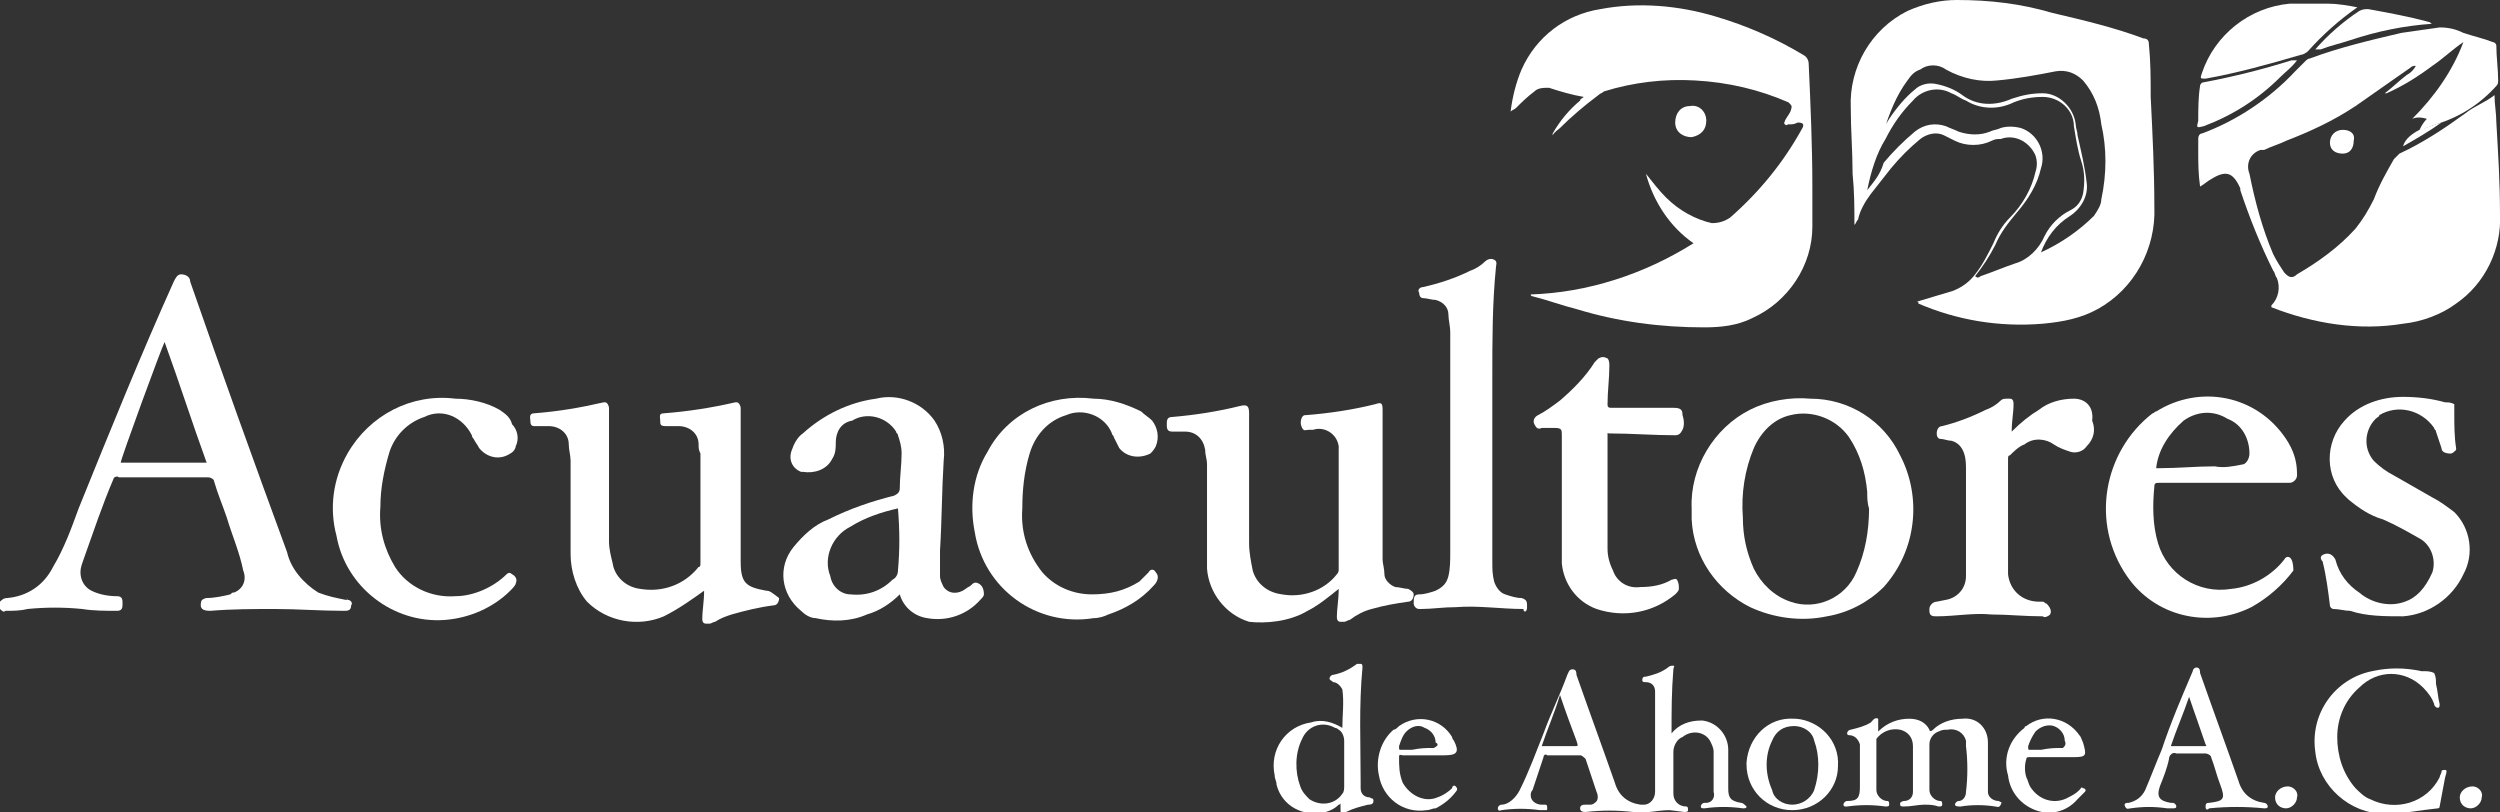 <?xml version="1.0" encoding="utf-8"?>
<!-- Generator: Adobe Illustrator 22.1.0, SVG Export Plug-In . SVG Version: 6.00 Build 0)  -->
<svg version="1.1" id="Capa_1" xmlns="http://www.w3.org/2000/svg" xmlns:xlink="http://www.w3.org/1999/xlink" x="0px" y="0px"
	 viewBox="0 0 136.7 44.4" style="enable-background:new 0 0 136.7 44.4;" xml:space="preserve">
<rect x="0" y="0" width="136.7" height="44.4" fill="#333333" stroke="none"/>
<style type="text/css">
	.st0{fill:#FFFFFF;}
</style>
<g>
	<path class="st0" d="M19,32.8C19,32.7,18.9,32.7,19,32.8l-0.1,0c-0.5-0.1-1-0.2-1.5-0.4c-0.8-0.5-1.5-1.3-1.7-2.2
		c-1.8-4.9-3.6-9.9-5.3-14.8c0-0.3-0.3-0.4-0.5-0.4c-0.2,0-0.3,0.2-0.4,0.4C7.7,19.4,6,23.6,4.3,27.8c-0.4,1.1-0.8,2.2-1.4,3.2
		c-0.5,1-1.4,1.6-2.5,1.7c-0.2,0-0.3,0.1-0.4,0.2v0.4c0.1,0.1,0.2,0.2,0.3,0.1c0.4,0,0.8,0,1.2-0.1c1-0.1,2-0.1,3,0
		c0.6,0.1,1.3,0.1,1.9,0.1c0.3,0,0.3-0.2,0.3-0.4s0-0.4-0.3-0.4c-0.5,0-1-0.1-1.4-0.3c-0.4-0.2-0.6-0.6-0.6-1c0-0.3,0.1-0.5,0.2-0.8
		c0.5-1.4,1-2.9,1.6-4.3c0-0.1,0.2-0.2,0.3-0.1h4.9c0.1,0,0.3,0.1,0.3,0.2c0,0,0,0,0,0c0.2,0.7,0.5,1.4,0.7,2c0.3,1,0.7,1.9,0.9,2.9
		c0.2,0.5,0,1-0.5,1.2c-0.1,0-0.1,0-0.2,0.1c-0.4,0.1-0.9,0.2-1.3,0.2c-0.1,0-0.3,0.1-0.3,0.2c0,0,0,0,0,0c-0.1,0.4,0.1,0.5,0.5,0.5
		c1.2-0.1,2.4-0.1,3.5-0.1c1.3,0,2.5,0.1,3.8,0.1c0.2,0,0.4,0,0.4-0.3C19.3,33,19.2,32.8,19,32.8z M6.6,25.3c0-0.2,2.2-6.2,2.4-6.6
		c0.8,2.2,1.5,4.4,2.3,6.6H6.6z"/>
	<path class="st0" d="M41.9,32.3L41.9,32.3c-1.1-0.2-1.4-0.4-1.4-1.6c0-2.7,0-5.5,0-8.2c0-0.1,0-0.2,0-0.2c0-0.1-0.1-0.3-0.2-0.3
		c0,0-0.1,0-0.1,0c-1.3,0.3-2.6,0.5-3.9,0.6c-0.3,0-0.2,0.2-0.2,0.4c0,0.2,0,0.3,0.3,0.3c0.2,0,0.5,0,0.7,0c0.6,0,1.1,0.4,1.1,1
		c0,0,0,0,0,0c0,0.2,0,0.3,0.1,0.5c0,2,0,4,0,6c0,0.1,0,0.2-0.1,0.2c-0.8,1-2,1.4-3.2,1.2c-0.8-0.1-1.4-0.7-1.5-1.4
		c-0.1-0.4-0.2-0.8-0.2-1.2v-7.1c0-0.1,0-0.2,0-0.2c0-0.1-0.1-0.3-0.2-0.3c0,0-0.1,0-0.1,0c-1.3,0.3-2.5,0.5-3.8,0.6
		c-0.3,0-0.2,0.3-0.2,0.4c0,0.1,0,0.3,0.2,0.3c0,0,0.1,0,0.1,0c0.2,0,0.4,0,0.7,0c0.6,0,1.1,0.4,1.1,1c0,0,0,0,0,0
		c0,0.3,0.1,0.6,0.1,0.9c0,1.7,0,3.4,0,5.1c0,0.9,0.3,1.9,0.9,2.6c1.1,1.1,2.8,1.4,4.2,0.8c0.8-0.4,1.5-0.9,2.2-1.4
		c0,0.6-0.1,1.1-0.1,1.5c0,0.1,0,0.3,0.2,0.3c0.1,0,0.1,0,0.2,0c0.1,0,0.2-0.1,0.3-0.1c0.3-0.2,0.6-0.3,0.9-0.4
		c0.7-0.2,1.5-0.4,2.3-0.5c0.2,0,0.3-0.2,0.3-0.4C42.2,32.4,42.1,32.3,41.9,32.3z"/>
	<path class="st0" d="M71.5,33.4c0.6-0.3,1.2-0.8,1.7-1.2c0,0.6-0.1,1.1-0.1,1.5c0,0.1,0,0.3,0.2,0.3c0.1,0,0.1,0,0.2,0
		c0.1,0,0.2-0.1,0.3-0.1c0.4-0.3,0.8-0.5,1.2-0.6c0.7-0.2,1.3-0.3,2-0.4c0.2,0,0.3-0.2,0.3-0.4c0-0.1-0.1-0.2-0.3-0.3l0,0
		c-0.2,0-0.5-0.1-0.7-0.1c-0.3-0.1-0.6-0.4-0.6-0.7c0-0.3-0.1-0.6-0.1-0.8c0-2.7,0-5.5,0-8.2c0-0.4-0.1-0.4-0.4-0.3
		c-1.2,0.3-2.5,0.5-3.8,0.6c-0.1,0-0.1,0-0.2,0.1c-0.1,0.2-0.1,0.4,0,0.6c0.1,0.2,0.2,0.1,0.4,0.1h0.2c0.6-0.2,1.3,0.2,1.4,0.9
		c0,0.2,0,0.3,0,0.5c0,2.1,0,4.1,0,6.2c0,0.1,0,0.2-0.1,0.3c-0.7,0.9-1.9,1.3-3,1.1c-0.8-0.1-1.4-0.6-1.6-1.3
		c-0.1-0.5-0.2-1-0.2-1.5c0-2.4,0-4.7,0-7.1c0-0.4-0.1-0.5-0.5-0.4c-1.2,0.3-2.5,0.5-3.7,0.6c-0.3,0-0.3,0.2-0.3,0.4s0,0.4,0.3,0.4
		c0.2,0,0.4,0,0.7,0c0.6,0,1,0.4,1.1,1c0,0,0,0,0,0c0,0.3,0.1,0.5,0.1,0.8c0,1.6,0,3.1,0,4.7c0,0.3,0,0.7,0,1c0.1,1.3,1,2.5,2.3,2.9
		C69.2,34.1,70.5,34,71.5,33.4z"/>
	<path class="st0" d="M95.7,22.4c-2,1-3.3,3.2-3.2,5.4c0,0.2,0,0.4,0,0.6c0.1,2.1,1.4,3.9,3.2,4.8c1.3,0.6,2.8,0.8,4.2,0.5
		c1.2-0.2,2.3-0.8,3.1-1.6c1.8-2,2.1-4.9,0.9-7.2c-0.9-1.9-2.8-3.1-4.9-3.1l0,0C97.9,21.7,96.7,21.9,95.7,22.4z M101.1,23.9
		c0.6,0.9,0.9,1.9,1,3c0,0.3,0,0.6,0.1,0.9c0,1.2-0.2,2.4-0.7,3.5l0,0c-0.6,1.4-2.2,2.1-3.6,1.6c-0.9-0.3-1.6-1-2-1.8
		c-0.4-0.9-0.6-1.8-0.6-2.8c-0.1-1.3,0.1-2.6,0.6-3.8c0.4-0.9,1.1-1.6,2-1.8C99.1,22.4,100.4,22.9,101.1,23.9z"/>
	<path class="st0" d="M53.5,31.9c-0.2-0.1-0.3,0-0.4,0.1c-0.1,0.1-0.2,0.1-0.3,0.2c-0.4,0.3-0.9,0.3-1.2-0.1
		c-0.1-0.2-0.2-0.4-0.2-0.6c0-0.5,0-0.9,0-1.4c0.1-1.6,0.1-3.3,0.2-4.9c0.1-0.8-0.1-1.6-0.5-2.2c-0.7-1-2-1.5-3.2-1.2
		c-1.5,0.2-2.9,0.9-4,1.9c-0.3,0.2-0.5,0.6-0.6,0.9c-0.2,0.5,0,1,0.5,1.2c0,0,0.1,0,0.1,0c0.6,0.1,1.3-0.1,1.6-0.7
		c0.2-0.3,0.2-0.6,0.2-0.9c0-0.6,0.3-1.1,0.9-1.2c0.8-0.5,1.9-0.2,2.4,0.6c0,0.1,0.1,0.1,0.1,0.2c0.1,0.3,0.2,0.6,0.2,1
		c0,0.6-0.1,1.3-0.1,1.9c0,0.2-0.1,0.3-0.3,0.4c0,0,0,0,0,0c-1.2,0.3-2.4,0.7-3.6,1.3c-0.8,0.3-1.4,0.9-1.9,1.5
		c-0.9,1.1-0.7,2.6,0.4,3.5c0.2,0.2,0.5,0.4,0.8,0.4c0.9,0.2,1.9,0.2,2.8-0.2c0.7-0.2,1.3-0.6,1.8-1.1c0.2,0.7,0.8,1.2,1.5,1.3
		c1.1,0.2,2.2-0.2,2.9-1c0.1-0.1,0.2-0.2,0.2-0.3C53.8,32.2,53.7,32,53.5,31.9L53.5,31.9z M49.1,31.2L49.1,31.2
		c0,0.2-0.1,0.4-0.3,0.5c-0.6,0.6-1.4,0.9-2.3,0.8c-0.5,0-1-0.4-1.1-1c-0.4-1,0.1-2.2,1.1-2.7c0.8-0.5,1.7-0.8,2.6-1
		C49.2,29,49.2,30.1,49.1,31.2z"/>
	<path class="st0" d="M125.3,30.6c-0.1-0.2-0.3-0.2-0.4,0c-0.7,0.9-1.8,1.5-2.9,1.6c-1.8,0.3-3.5-0.8-4-2.5c-0.3-1-0.3-2.1-0.2-3.1
		c0-0.2,0.1-0.2,0.3-0.2l0,0h6.8c0.1,0,0.2,0,0.3,0c0.2,0,0.4-0.2,0.4-0.4c0,0,0,0,0-0.1c0-0.7-0.2-1.3-0.6-1.9
		c-1.6-2.4-4.7-3-7.1-1.5c-0.1,0-0.1,0.1-0.2,0.1c-2.7,2.1-3.4,6-1.4,8.9c1.5,2.2,4.4,2.9,6.8,1.7c0.9-0.5,1.7-1.2,2.3-2
		C125.4,31.1,125.4,30.8,125.3,30.6z M119.4,23L119.4,23c0.7-0.5,1.6-0.6,2.4-0.1c0.8,0.3,1.2,1.1,1.2,1.9c0,0.3-0.2,0.6-0.4,0.6
		c0,0,0,0,0,0c-0.5,0.1-1,0.2-1.5,0.1c-1,0-2,0.1-3,0.1c-0.1,0-0.1,0-0.2,0C118,24.6,118.6,23.7,119.4,23z"/>
	<path class="st0" d="M83.5,33.2c0-0.3,0-0.4-0.3-0.5l0,0c-0.3,0-0.6-0.1-0.9-0.2c-0.3-0.1-0.5-0.4-0.6-0.7
		c-0.1-0.4-0.1-0.7-0.1-1.1c0-2.5,0-4.9,0-7.4c0-0.9,0-1.8,0-2.7c0-2,0-4,0.2-6c0-0.1,0.1-0.3-0.1-0.4c-0.2-0.1-0.4,0-0.5,0.1
		c-0.2,0.2-0.5,0.4-0.8,0.5c-0.8,0.4-1.7,0.7-2.6,0.9c-0.2,0-0.3,0.2-0.2,0.3c0,0,0,0,0,0c0,0.2,0.1,0.3,0.2,0.3c0,0,0,0,0,0
		c0.2,0,0.5,0.1,0.7,0.1c0.4,0.1,0.7,0.4,0.7,0.8c0,0.3,0.1,0.6,0.1,1c0,4,0,8,0,12c0,0.4,0,0.9-0.1,1.3c-0.1,0.4-0.3,0.6-0.7,0.8
		c-0.3,0.1-0.6,0.2-0.9,0.2c-0.3,0-0.3,0.2-0.3,0.5c0,0.1,0.1,0.3,0.3,0.3c0,0,0.1,0,0.1,0c0.6,0,1.2-0.1,1.9-0.1
		c1.2-0.1,2.5,0.1,3.7,0.1C83.3,33.5,83.5,33.5,83.5,33.2z"/>
	<path class="st0" d="M60.8,23.7c0,0.1,0.1,0.1,0.1,0.2c0.1,0.2,0.2,0.4,0.3,0.6c0.4,0.5,1.1,0.6,1.7,0.3c0.1-0.1,0.2-0.2,0.3-0.4
		c0.2-0.5,0.1-1-0.2-1.4c-0.2-0.2-0.4-0.3-0.6-0.5c-0.8-0.4-1.7-0.7-2.6-0.7c-2.4-0.3-4.7,0.8-5.8,2.9c-0.8,1.3-1,2.9-0.7,4.4
		c0.5,3.1,3.4,5.2,6.5,4.7c0.3,0,0.6-0.1,0.8-0.2c0.9-0.3,1.8-0.8,2.5-1.6c0.2-0.2,0.3-0.5,0.1-0.7c-0.1-0.2-0.3-0.2-0.4,0
		c-0.2,0.2-0.3,0.3-0.5,0.5c-0.8,0.5-1.6,0.7-2.6,0.7c-1,0-2-0.4-2.7-1.2c-0.8-1-1.2-2.2-1.1-3.5c0-1,0.1-2,0.4-3c0.3-1,1-1.8,2-2.1
		l0,0C59.2,22.3,60.4,22.7,60.8,23.7z"/>
	<path class="st0" d="M27.3,22.4c-0.7-0.4-1.6-0.6-2.4-0.6c-2.4-0.3-4.7,0.9-5.9,3c-0.8,1.4-1,3-0.6,4.5c0.5,2.8,3.1,4.8,5.9,4.6
		c1.4-0.1,2.7-0.7,3.6-1.6c0.1-0.1,0.3-0.3,0.3-0.4c0.1-0.2,0-0.4-0.2-0.5c-0.1-0.1-0.2-0.1-0.3,0c0,0,0,0,0,0
		c-0.7,0.7-1.8,1.2-2.8,1.2c-1.3,0.1-2.6-0.5-3.3-1.6c-0.6-1-0.9-2.1-0.8-3.3c0-1,0.2-2,0.5-3c0.3-0.9,1-1.6,1.9-1.9l0,0
		c1-0.5,2.1,0,2.6,1c0,0.1,0.1,0.2,0.1,0.2c0.1,0.2,0.2,0.3,0.3,0.5c0.4,0.5,1.1,0.7,1.7,0.3c0.2-0.1,0.3-0.3,0.3-0.4
		c0.2-0.4,0.1-0.9-0.2-1.2C27.9,22.8,27.6,22.6,27.3,22.4z"/>
	<path class="st0" d="M88,23.7c1.2,0,2.4,0.1,3.6,0.1c0.2,0,0.3-0.1,0.4-0.3c0.1-0.2,0.1-0.5,0-0.8c0-0.3-0.1-0.4-0.5-0.4l0,0
		c-1.1,0-2.3,0-3.4,0c-0.2,0-0.2-0.1-0.2-0.2c0-0.7,0.1-1.4,0.1-2.1c0-0.1,0-0.3-0.1-0.4c-0.2-0.1-0.3-0.1-0.5,0
		c-0.1,0.1-0.2,0.2-0.2,0.2c-0.5,0.8-1.2,1.5-1.9,2.1c-0.4,0.3-0.8,0.6-1.2,0.8c-0.2,0.1-0.3,0.3-0.2,0.5c0.1,0.2,0.2,0.3,0.4,0.2
		c0,0,0,0,0,0h0.7c0.4,0,0.4,0.1,0.4,0.4c0,1.1,0,2.2,0,3.2h0c0,0.3,0,0.5,0,0.8c0,1,0,2,0,3c0.1,1.1,0.8,2.1,1.9,2.5
		c1.5,0.5,3.1,0.2,4.3-0.8c0.1-0.1,0.2-0.2,0.2-0.3c0-0.2,0-0.3-0.1-0.5c-0.1-0.1-0.2,0-0.3,0c-0.5,0.3-1.1,0.4-1.7,0.4
		c-0.7,0.1-1.3-0.3-1.5-0.9c-0.2-0.4-0.3-0.8-0.3-1.2c0-2.1,0-4.3,0-6.4C87.7,23.6,87.9,23.7,88,23.7z"/>
	<path class="st0" d="M131.5,32.9c-0.8,0.3-1.8,0.1-2.5-0.5c-0.6-0.4-1.1-1-1.3-1.8c-0.1-0.2-0.3-0.4-0.6-0.3c0,0,0,0,0,0
		c-0.3,0.1-0.2,0.3-0.1,0.4c0.2,0.8,0.3,1.6,0.4,2.4c0,0.1,0.1,0.2,0.2,0.2c0,0,0,0,0,0c0.3,0,0.6,0.1,0.9,0.1
		c0.9,0.3,1.9,0.3,2.9,0.3c1.4-0.1,2.7-1,3.3-2.3c0.6-1.1,0.4-2.5-0.5-3.4l0,0c-0.4-0.3-0.8-0.6-1.2-0.8c-0.7-0.4-1.4-0.8-2.1-1.2
		c-0.4-0.2-0.8-0.5-1.1-0.8c-0.6-0.7-0.5-1.7,0.1-2.3c0.1-0.1,0.2-0.1,0.2-0.2c1-0.6,2.3-0.3,3,0.7c0,0.1,0.1,0.1,0.1,0.2
		c0.1,0.3,0.2,0.6,0.3,0.9c0,0.2,0.2,0.3,0.5,0.3c0.1,0,0.2-0.1,0.3-0.2c0,0,0-0.1,0-0.1c-0.1-0.6-0.1-1.3-0.1-1.9
		c0-0.2,0-0.3,0-0.5c-0.2-0.1-0.3-0.1-0.5-0.1c-0.7-0.2-1.5-0.3-2.3-0.3c-1.2,0-2.4,0.4-3.2,1.3c-1.1,1.2-1.1,3.1,0.1,4.2
		c0,0,0.1,0.1,0.1,0.1c0.6,0.5,1.2,0.9,1.9,1.1c0.7,0.3,1.4,0.7,2.1,1.1c0.6,0.4,0.8,1.2,0.6,1.8C132.6,32.2,132.1,32.7,131.5,32.9z
		"/>
	<path class="st0" d="M113.4,21.8L113.4,21.8c-0.7,0-1.4,0.2-1.9,0.6c-0.5,0.3-1,0.7-1.5,1.2c0-0.6,0.1-1,0.1-1.5
		c0-0.1,0-0.3-0.2-0.3c0,0-0.1,0-0.1,0c-0.2,0-0.3,0-0.4,0.1c-0.2,0.2-0.5,0.4-0.8,0.5c-0.8,0.4-1.6,0.7-2.4,0.9
		c-0.2,0-0.3,0.2-0.3,0.4c0,0,0,0,0,0c0,0.2,0.1,0.3,0.2,0.3c0,0,0,0,0,0c0.2,0,0.4,0.1,0.6,0.1c0.4,0.1,0.6,0.4,0.7,0.7
		c0.1,0.3,0.1,0.6,0.1,0.9c0,1.6,0,3.2,0,4.8c0,0.3,0,0.6,0,1c0,0.7-0.5,1.2-1.1,1.3l-0.5,0.1c-0.2,0-0.4,0.2-0.4,0.4
		c0,0,0,0.1,0,0.1c0,0.3,0.2,0.3,0.4,0.3c1,0,2-0.2,3-0.1c0.9,0,1.8,0.1,2.8,0.1c0.1,0.1,0.3,0,0.4-0.1c0.1-0.2,0-0.4-0.2-0.6
		c-0.1,0-0.1-0.1-0.2-0.1c-0.1,0-0.1,0-0.2,0c-0.9,0-1.6-0.6-1.7-1.5c0,0,0,0,0,0c0-0.1,0-0.3,0-0.4c0-2,0-3.9,0-5.9
		c0-0.1,0-0.2,0.1-0.2c0.2-0.2,0.5-0.5,0.8-0.6c0.5-0.4,1.2-0.3,1.6,0c0.3,0.2,0.6,0.3,0.9,0.4c0.3,0.1,0.7,0,0.9-0.3
		c0.4-0.4,0.5-0.9,0.3-1.4C114.5,22.2,114,21.8,113.4,21.8z"/>
	<path class="st0" d="M95.2,43.9C95.2,43.9,95.2,43.9,95.2,43.9L95.2,43.9c-0.6-0.1-0.7-0.3-0.7-0.8c0-0.7,0-1.4,0-2.1
		c0-0.8-0.6-1.5-1.4-1.6c0,0-0.1,0-0.1,0c-0.6,0-1.2,0.2-1.6,0.7c0,0,0-0.1,0-0.1c0-1.1,0-2.2,0.1-3.4c0-0.1,0.1-0.2,0-0.2
		c-0.1,0-0.2,0-0.3,0.1c-0.4,0.3-0.8,0.4-1.2,0.5c-0.1,0-0.2,0-0.2,0.2c0,0.1,0.1,0.1,0.2,0.1c0.3,0,0.5,0.2,0.5,0.5c0,0,0,0,0,0
		c0,0.1,0,0.2,0,0.4c0,1.6,0,3.1,0,4.6c0,0.2,0,0.3,0,0.5c0,0.4-0.3,0.7-0.6,0.7c-0.1,0-0.1,0-0.2,0c-0.7-0.1-1.2-0.5-1.4-1.2
		c-0.7-2-1.4-3.9-2.1-5.9c0-0.1,0-0.3-0.2-0.3c-0.2,0-0.2,0.1-0.3,0.3c-0.4,1.1-0.9,2.1-1.3,3.2c-0.4,1-0.8,2.1-1.3,3.1
		c-0.2,0.4-0.6,0.8-1,0.8c-0.1,0-0.2,0.1-0.2,0.2c0,0,0,0,0,0c0,0.2,0.2,0.1,0.2,0.1c0.7-0.1,1.4-0.1,2.1,0c0.1,0,0.2,0,0.3,0
		c0.1,0,0.1,0,0.1-0.1c0,0,0,0,0,0c0-0.1,0-0.2-0.1-0.2c-0.1,0-0.2,0-0.2,0c-0.3,0-0.6-0.2-0.6-0.5c0-0.1,0-0.2,0.1-0.3
		c0.2-0.6,0.4-1.2,0.6-1.8c0-0.1,0.1-0.2,0.2-0.1c0.6,0,1.2,0,1.8,0c0.1,0,0.2,0.1,0.3,0.2c0.2,0.6,0.4,1.2,0.6,1.8
		c0.1,0.2,0.1,0.5-0.1,0.6c-0.1,0.1-0.2,0.1-0.3,0.1c-0.1,0-0.2,0-0.2,0c-0.1,0-0.3,0-0.3,0.2c0,0.2,0.2,0.2,0.3,0.2
		c0.9-0.1,1.7-0.1,2.6,0c0.7,0.1,1.3-0.1,2-0.1l0.8,0.1c0.1,0,0.2,0,0.2-0.1c0-0.1,0-0.2-0.1-0.2c0,0,0,0,0,0
		c-0.4,0-0.7-0.3-0.7-0.7c0-0.1,0-0.1,0-0.2c0-0.7,0-1.4,0-2.1c0-0.3,0.2-0.7,0.5-0.8c0.5-0.4,1.2-0.3,1.5,0.2
		c0.1,0.2,0.2,0.4,0.2,0.6c0,0.7,0,1.5,0,2.2c0.1,0.3-0.1,0.6-0.4,0.6c0,0-0.1,0-0.1,0c-0.1,0-0.2,0.1-0.2,0.2c0,0,0,0,0,0
		c0,0.1,0.1,0.1,0.2,0.1c0.7-0.1,1.4-0.1,2.1,0c0.1,0,0.2,0,0.2-0.1c0,0,0,0,0,0C95.4,44,95.3,43.9,95.2,43.9z M86.1,40.8L86.1,40.8
		c-0.6,0-1.2,0-1.8,0c0.3-0.9,0.7-1.8,1-2.8c0.3,0.9,0.6,1.7,0.9,2.5C86.3,40.8,86.3,40.8,86.1,40.8z"/>
	<path class="st0" d="M109.3,43.8L109.3,43.8c-0.3,0-0.6-0.2-0.6-0.5c0,0,0-0.1,0-0.1c0-0.1,0-0.2,0-0.4c0-0.7,0-1.5,0-2.2
		c0-0.8-0.6-1.4-1.4-1.3c-0.6,0-1.2,0.2-1.6,0.6c-0.1,0.1-0.2,0.1-0.2,0c-0.2-0.4-0.6-0.6-1.1-0.6c-0.6,0-1.2,0.2-1.7,0.7
		c0-0.1,0-0.2,0-0.2c0-0.2,0-0.3,0-0.5c-0.2-0.1-0.3,0.1-0.4,0.2c-0.3,0.2-0.7,0.3-1.1,0.4c-0.1,0-0.2,0.1-0.2,0.2c0,0,0,0,0,0
		c0,0.1,0.1,0.1,0.1,0.1c0,0,0,0,0,0c0.3,0,0.5,0.2,0.6,0.5c0,0.1,0,0.1,0,0.2c0,0.7,0,1.4,0,2.1c0,0.6-0.1,0.8-0.7,0.8
		c-0.1,0-0.2,0.1-0.2,0.2c0,0,0,0,0,0c0,0.1,0.1,0.1,0.1,0.1c0,0,0,0,0.1,0c0.7-0.1,1.4-0.1,2.1,0c0.1,0,0.2,0,0.2-0.1
		c0-0.1,0-0.2-0.1-0.2c-0.3,0-0.6-0.3-0.6-0.6c0-0.1,0-0.1,0-0.2c0-0.8,0-1.6,0-2.4c0-0.1,0-0.2,0-0.2c0.3-0.4,0.8-0.6,1.3-0.5
		c0.4,0.1,0.7,0.4,0.7,0.9c0,0.8,0,1.6,0,2.5c0,0.3-0.2,0.5-0.5,0.5c0,0,0,0,0,0c-0.1,0-0.2,0.1-0.2,0.1c0,0,0,0,0,0.1
		c0,0.1,0.1,0.1,0.2,0.1c0.4,0,0.8-0.1,1.1-0.1c0.3,0,0.5,0,0.8,0.1c0.1,0,0.2,0,0.2-0.1c0-0.1,0-0.2-0.1-0.2c0,0,0,0,0,0
		c-0.3,0-0.6-0.3-0.6-0.6c0-0.1,0-0.1,0-0.2c0-0.8,0-1.5,0-2.3c0-0.3,0.2-0.6,0.5-0.7c0.2-0.1,0.3-0.1,0.5-0.1
		c0.5-0.1,0.9,0.2,1,0.6c0,0.1,0,0.2,0,0.3c0.1,0.8,0.1,1.7,0,2.5c0,0.3-0.2,0.5-0.4,0.5c-0.1,0-0.2,0.1-0.2,0.2s0.2,0.1,0.3,0.1
		c0.6-0.1,1.3-0.1,1.9,0c0.1,0,0.2,0.1,0.3-0.1S109.4,43.9,109.3,43.8z"/>
	<path class="st0" d="M74.9,43.6L74.9,43.6c-0.3,0-0.5-0.2-0.5-0.5c0,0,0,0,0,0c0-0.1,0-0.2,0-0.3c0-2.1-0.1-4.2,0.1-6.3
		c0-0.1,0-0.2-0.1-0.2c-0.1,0-0.2,0-0.2,0c-0.4,0.3-0.8,0.5-1.3,0.6c-0.1,0-0.2,0.1-0.2,0.2c0,0,0,0,0,0c0,0.1,0.1,0.1,0.2,0.2
		c0.2,0,0.4,0.2,0.5,0.4c0.1,0.7,0,1.4,0,2.1c-0.5-0.3-1.1-0.5-1.7-0.3c-1.4,0.2-2.3,1.5-2,2.9c0,0.2,0.1,0.3,0.1,0.5
		c0.3,1.2,1.5,1.8,2.7,1.5c0.3-0.1,0.5-0.2,0.7-0.4c0,0,0.1,0,0.1-0.1c0,0.1,0,0.2,0,0.3c0,0.3,0,0.3,0.3,0.2
		c0.4-0.2,0.8-0.3,1.2-0.4c0.1,0,0.3,0,0.3-0.2S75,43.7,74.9,43.6z M73.5,41.8c0,0.4,0,0.8,0,1.2c0,0.1,0,0.3-0.1,0.4l0,0
		c-0.4,0.6-1.2,0.7-1.8,0.3c-0.2-0.2-0.4-0.4-0.5-0.7c-0.3-0.8-0.3-1.8,0.1-2.6c0.3-0.7,1.1-1,1.8-0.6c0.1,0,0.2,0.1,0.2,0.1
		c0.2,0.1,0.3,0.4,0.3,0.6C73.5,41,73.5,41.4,73.5,41.8z"/>
	<path class="st0" d="M123.8,43.9L123.8,43.9c-0.7-0.1-1.2-0.5-1.4-1.2c-0.7-2-1.4-3.9-2.1-5.9c0-0.1,0-0.3-0.2-0.3
		c-0.1,0-0.2,0.1-0.2,0.2c-0.6,1.4-1.2,2.8-1.7,4.3c-0.3,0.7-0.6,1.5-0.9,2.2c-0.2,0.4-0.5,0.6-0.9,0.7c-0.1,0-0.3,0-0.2,0.2
		s0.2,0.1,0.3,0.1c0.7-0.1,1.3-0.1,2,0c0.1,0,0.2,0,0.3,0c0.1,0,0.2,0,0.2-0.1s-0.1-0.2-0.2-0.2c0,0-0.1,0-0.1,0
		c-0.6-0.1-0.8-0.3-0.6-0.9c0.2-0.5,0.4-1,0.5-1.5c0-0.2,0.2-0.4,0.4-0.3c0,0,0,0,0,0c0.2,0,0.5,0,0.7,0c0.3,0,0.6,0,0.9,0
		c0.1,0,0.3,0.1,0.3,0.2c0,0,0,0,0,0c0.2,0.5,0.3,1,0.5,1.5c0.3,0.8,0.2,0.9-0.6,1c-0.1,0-0.2,0-0.2,0.2s0.1,0.2,0.2,0.1
		c1-0.1,2-0.1,3,0c0.1,0,0.2,0,0.2-0.1C124,44,123.9,43.9,123.8,43.9z M120.5,40.8L120.5,40.8c-0.6,0-1.2,0-1.8,0
		c0.3-0.9,0.7-1.8,1-2.7c0.3,0.9,0.6,1.7,0.9,2.6C120.7,40.8,120.6,40.8,120.5,40.8z"/>
	<path class="st0" d="M133.7,42.1c-0.1,0-0.2,0-0.2,0.1c0,0,0,0,0,0c0,0.1-0.1,0.2-0.1,0.3c-0.7,1.4-2.4,1.9-3.8,1.2
		c-0.3-0.1-0.6-0.4-0.8-0.6c-0.7-0.8-1-1.8-1-2.8c0-1,0.4-2,1.2-2.7c1-1,2.5-1,3.5,0c0.3,0.3,0.5,0.6,0.6,0.9c0,0.1,0.1,0.2,0.2,0.2
		c0,0,0,0,0,0c0.1,0,0.1-0.1,0.1-0.2c-0.1-0.4-0.1-0.7-0.2-1.1c0-0.2,0-0.4-0.1-0.6c-0.2-0.1-0.4-0.1-0.6-0.1c0,0-0.1,0-0.1,0
		c-0.9-0.2-1.8-0.2-2.7,0c-2,0.4-3.4,2.3-3.1,4.4c0.2,1.9,1.9,3.4,3.8,3.4c1,0,1.9-0.2,2.9-0.3c0.1,0,0.1-0.1,0.1-0.1c0,0,0,0,0,0
		c0.1-0.5,0.2-1.1,0.3-1.6C133.8,42.2,133.8,42.1,133.7,42.1L133.7,42.1z"/>
	<path class="st0" d="M98.2,39.3c0,0-0.1,0-0.1,0l0,0c-1.4-0.1-2.5,1-2.6,2.4c0,0,0,0.1,0,0.1c0,1.4,1.1,2.5,2.5,2.5
		c1.4,0,2.5-1.1,2.5-2.4C100.6,40.5,99.5,39.4,98.2,39.3z M99.2,43.2L99.2,43.2C99,43.7,98.5,44,98,44c-0.5,0-1-0.3-1.1-0.8
		c-0.4-0.9-0.4-1.9,0-2.7c0.2-0.5,0.6-0.8,1.2-0.8c0.5,0,1,0.3,1.1,0.8C99.5,41.3,99.5,42.3,99.2,43.2z"/>
	<path class="st0" d="M79.4,40.3c-0.6-1-1.9-1.3-2.9-0.6c-0.1,0.1-0.2,0.2-0.3,0.2c-0.7,0.6-1,1.6-0.8,2.5c0.2,1.2,1.3,2.1,2.6,1.9
		c0.2,0,0.3-0.1,0.5-0.1c0.4-0.2,0.8-0.5,1.1-0.9c0.1-0.1,0.1-0.2,0-0.3c0,0,0,0,0,0c-0.1-0.1-0.2,0-0.2,0.1
		c-0.2,0.2-0.5,0.4-0.8,0.5c-0.7,0.3-1.5-0.1-1.9-0.8c-0.2-0.5-0.2-0.9-0.2-1.4c0-0.2,0.1-0.1,0.2-0.1l0,0H79c0.7,0,0.8-0.2,0.5-0.8
		C79.4,40.4,79.4,40.3,79.4,40.3z M78.4,40.9c0,0-0.1,0-0.1,0c-0.3,0-0.6,0-1.1,0.1h-0.6c-0.1,0-0.1,0-0.1-0.2l0,0
		c0.1-0.3,0.2-0.6,0.4-0.8c0.3-0.3,0.7-0.4,1-0.2c0.3,0.1,0.6,0.4,0.6,0.8C78.7,40.7,78.6,40.8,78.4,40.9z"/>
	<polygon class="st0" points="111,41.3 111,41.3 111,41.3 	"/>
	<path class="st0" d="M113.7,40.2c-0.7-1-2-1.2-2.9-0.5c0,0-0.1,0-0.1,0.1c-0.8,0.6-1.2,1.6-0.9,2.6c0.1,0.9,0.7,1.6,1.5,1.9
		c0.8,0.3,1.7,0.1,2.3-0.6c0.1-0.1,0.3-0.3,0.4-0.4c0.1-0.1,0-0.2-0.1-0.2c-0.1-0.1-0.1,0-0.2,0.1c-0.2,0.2-0.4,0.3-0.6,0.4
		c-0.7,0.4-1.6,0.2-2.1-0.6c-0.1-0.2-0.1-0.3-0.2-0.5c-0.1-0.3-0.1-0.7,0-1c0-0.1,0.1-0.1,0.2-0.1h0l0,0c0,0,0,0,0,0h2.4
		c0.7,0,0.7-0.1,0.5-0.8C113.8,40.4,113.8,40.3,113.7,40.2z M112.8,40.9c0,0-0.1,0-0.1,0c-0.3,0-0.6,0-1.1,0.1H111
		c-0.1,0-0.1,0-0.1-0.2l0,0c0.1-0.3,0.2-0.5,0.4-0.8c0.3-0.3,0.7-0.4,1-0.3c0.3,0.1,0.6,0.4,0.6,0.8C113,40.7,112.9,40.8,112.8,40.9
		z"/>
	<path class="st0" d="M125.1,43L125.1,43c-0.4,0-0.7,0.3-0.7,0.6c0,0,0,0,0,0c0,0.4,0.3,0.6,0.6,0.6s0.6-0.3,0.6-0.6
		C125.7,43.3,125.4,43,125.1,43z"/>
	<path class="st0" d="M135.2,43L135.2,43c-0.4,0-0.7,0.3-0.7,0.6c0,0,0,0,0,0c0,0.4,0.3,0.6,0.6,0.6s0.6-0.3,0.6-0.6
		C135.8,43.3,135.5,43,135.2,43z"/>
	<path class="st0" d="M136.5,6.7L136.5,6.7c0-0.5-0.1-1-0.1-1.5c-0.5,0.4-1.1,0.6-1.6,1c-1.1,0.8-2.3,1.6-3.6,2.2
		c-0.1,0.1-0.2,0.2-0.3,0.3c-0.4,0.7-0.8,1.4-1.1,2.2c-0.3,0.6-0.6,1.1-1,1.6c-0.9,1-2,1.8-3.2,2.5c-0.2,0.2-0.4,0.2-0.6,0
		c0,0-0.1-0.1-0.1-0.1c-0.2-0.3-0.4-0.6-0.6-1c-0.6-1.4-1-2.9-1.3-4.4c-0.2-0.5,0-1.1,0.6-1.3c0,0,0.1,0,0.2,0
		c0.4-0.2,0.8-0.3,1.2-0.5c1.3-0.5,2.6-1.1,3.8-1.9c1-0.7,2-1.4,3-2.1c0.1-0.1,0.2-0.1,0.3-0.1c-0.1,0.2-0.3,0.4-0.5,0.5
		c-0.4,0.3-0.8,0.7-1.2,1c0,0-0.1,0,0,0c0,0,0,0,0.1,0c0.9-0.4,1.7-0.9,2.5-1.5c0.6-0.4,1.1-0.9,1.7-1.3c-0.6,1.6-1.6,3-2.8,4.2
		c0.2-0.1,0.5-0.1,0.8,0c-0.2,0.2-0.3,0.4-0.4,0.6c0,0,0,0,0.1,0c0.3-0.1,0.5-0.2,0.8-0.3c1.3-0.4,2.4-1.1,3.3-2.1
		c0.1-0.1,0.1-0.2,0.1-0.3c0-0.6-0.1-1.3-0.1-1.9c0-0.1-0.1-0.2-0.2-0.2c-0.5-0.2-1-0.3-1.6-0.5c-0.4-0.2-0.8-0.3-1.3-0.3
		c-0.7,0.1-1.4,0.2-2.1,0.3c-1.7,0.4-3.4,0.8-5,1.4c-0.1,0-0.2,0.1-0.2,0.1c-0.2,0.2-0.4,0.4-0.6,0.6c-1.4,1.5-3.2,2.7-5.1,3.4
		c-0.1,0-0.2,0.1-0.2,0.3c0,0,0,0,0,0c0,0.2,0,0.5,0,0.7c0,0.6,0,1.2,0.1,1.9c0.2-0.1,0.4-0.3,0.6-0.4c0.8-0.5,1.2-0.4,1.6,0.5
		c0,0,0,0.1,0,0.1c0.5,1.5,1.1,3,1.8,4.4c0.1,0.1,0.1,0.3,0.2,0.4c0.2,0.5,0.1,1.1-0.3,1.5c0,0,0,0,0,0.1c2.3,0.9,4.8,1.3,7.2,0.9
		c1-0.1,2.1-0.5,2.9-1.1c1.6-1.1,2.5-3,2.4-4.9C136.7,10,136.6,8.4,136.5,6.7z"/>
	<path class="st0" d="M83.9,5c0.2-0.2,0.5-0.2,0.8-0.2C85.3,5,86,5.2,86.6,5.3c-0.1,0.1-0.2,0.1-0.2,0.2c-0.6,0.5-1.1,1.1-1.5,1.8
		c0,0,0,0,0,0.1c0,0,0,0,0,0C85,7.2,85.2,7.1,85.3,7c0.6-0.6,1.3-1.2,2.1-1.8c0.1-0.1,0.2-0.1,0.3-0.2c1.6-0.5,3.3-0.7,5-0.6
		c1.8,0.1,3.5,0.5,5.1,1.2C98,5.8,98,5.8,97.9,6.1c-0.1,0.2-0.2,0.3-0.3,0.5c0,0.1-0.1,0.1,0,0.2c0.1,0.1,0.1,0,0.2,0
		c0.2,0,0.3,0,0.5-0.1c0.3,0,0.4,0.1,0.2,0.4c-1,1.8-2.3,3.4-3.9,4.8c-0.3,0.2-0.6,0.3-1,0.3c-0.9-0.2-1.8-0.7-2.5-1.4
		c-0.4-0.4-0.7-0.8-1.1-1.3c0.4,1.5,1.3,2.9,2.6,3.8c-2.7,1.7-5.8,2.7-8.9,2.8c0,0.1,0.1,0.1,0.1,0.1c0.8,0.2,1.6,0.5,2.4,0.7
		c2.3,0.7,4.6,1,7,1c0.9,0,1.8-0.1,2.6-0.5c2-0.9,3.3-2.9,3.3-5c0-0.7,0-1.4,0-2.2c0-2.2-0.1-4.5-0.2-6.7l0,0c0-0.2-0.1-0.4-0.3-0.5
		c-1.5-0.9-3.1-1.6-4.8-2.1c-2-0.6-4.2-0.8-6.3-0.4c-1.9,0.3-3.5,1.5-4.3,3.3c-0.3,0.7-0.5,1.5-0.6,2.3c0.1-0.1,0.2-0.1,0.3-0.2
		C83.2,5.6,83.5,5.3,83.9,5z"/>
	<path class="st0" d="M120.6,4.3L120.6,4.3c1.7-0.3,3.5-0.8,5.2-1.3c0.1,0,0.3-0.1,0.4-0.2c0.8-0.9,1.7-1.7,2.7-2.4
		c-0.5-0.1-1.1-0.2-1.6-0.2c-0.7,0-1.4,0-2.1,0c-2.2,0.2-4.1,1.7-4.8,3.8C120.3,4.3,120.3,4.3,120.6,4.3z"/>
	<path class="st0" d="M120.5,6.9L120.5,6.9c1.6-0.6,3-1.5,4.2-2.7c0.3-0.3,0.6-0.5,0.9-0.9c-0.1,0-0.2,0-0.3,0
		c-1.6,0.5-3.2,0.9-4.8,1.2c-0.1,0-0.2,0.1-0.2,0.2c-0.1,0.6-0.1,1.3-0.1,1.9C120.1,7,120.1,7,120.5,6.9z"/>
	<path class="st0" d="M126.6,2.7c0.1,0,0.2,0,0.3,0c0.5-0.2,1-0.3,1.6-0.5c1.5-0.5,3-0.8,4.5-0.9c-0.1,0-0.1-0.1-0.2-0.1
		c-1.1-0.3-2.2-0.5-3.3-0.7c-0.2,0-0.3,0-0.5,0.1C128.1,1.2,127.3,1.9,126.6,2.7z"/>
	<path class="st0" d="M126.6,2.7C126.6,2.7,126.6,2.7,126.6,2.7C126.5,2.7,126.5,2.7,126.6,2.7L126.6,2.7z"/>
	<path class="st0" d="M93.3,6.6L93.3,6.6c0-0.5-0.4-0.9-0.9-0.8c-0.5,0-0.8,0.4-0.8,0.9c0,0.5,0.4,0.8,0.9,0.8
		C93,7.4,93.3,7.1,93.3,6.6z"/>
	<path class="st0" d="M128.1,7.1C128.1,7.1,128.1,7.1,128.1,7.1c-0.4,0-0.7,0.3-0.7,0.7l0,0c0,0.4,0.3,0.6,0.7,0.6
		c0.4,0,0.6-0.3,0.6-0.7c0,0,0,0,0,0C128.8,7.3,128.5,7.1,128.1,7.1z"/>
	<path class="st0" d="M131.4,8c0.7-0.4,1.4-0.8,2.1-1.3c-0.4,0.1-0.8,0.3-1.2,0.4C131.9,7.3,131.5,7.6,131.4,8z"/>
	<path class="st0" d="M131.4,8C131.4,8,131.4,8,131.4,8C131.4,8,131.4,8,131.4,8L131.4,8z"/>
	<path class="st0" d="M101.4,12.3c0.1-0.1,0.1-0.2,0.2-0.3c0.1-0.5,0.4-1,0.7-1.4c0.4-0.5,0.7-0.9,1.1-1.4c0.5-0.6,1-1.1,1.6-1.6
		c0.4-0.3,0.9-0.4,1.3-0.2c0.2,0.1,0.4,0.2,0.6,0.3c0.6,0.3,1.4,0.3,2,0c0.2-0.1,0.3-0.1,0.5-0.1c0.8-0.3,1.6,0.2,1.9,0.9
		c0.1,0.3,0.1,0.6,0,0.9c-0.2,0.9-0.7,1.8-1.4,2.5c-0.4,0.4-0.7,0.9-0.9,1.4c-0.3,0.6-0.6,1.2-1,1.7c-0.3,0.4-0.7,0.7-1.2,0.9
		c-0.7,0.2-1.3,0.4-2,0.6c0.1,0,0.1,0,0.1,0.1c2.1,0.9,4.4,1.3,6.8,1.1c1.1-0.1,2.1-0.3,3-0.8c2-1.1,3.2-3.3,3.1-5.6
		c0-2-0.1-4-0.2-6c0-1,0-1.9-0.1-2.9l0,0c0-0.2-0.1-0.3-0.3-0.3c-1.6-0.6-3.3-1-5-1.4C110.5,0.2,108.8,0,107,0
		c-0.9,0-1.8,0.2-2.7,0.6c-2,1-3.2,3.1-3.1,5.3c0,1.2,0.1,2.4,0.1,3.6C101.4,10.5,101.4,11.4,101.4,12.3z M108.1,15.3L108.1,15.3
		L108.1,15.3L108.1,15.3z M103,7.2c0.3-1,0.7-2,1.3-2.8c0.2-0.3,0.4-0.5,0.7-0.6c0.4-0.3,1-0.3,1.4,0c0.9,0.5,1.9,0.7,2.8,0.6
		c1.1-0.1,2.2-0.3,3.2-0.5c0.6-0.1,1.1,0.1,1.5,0.5c0.6,0.7,0.9,1.5,1,2.4c0.3,1.3,0.3,2.7,0,4.1l0,0c0,0.3-0.2,0.6-0.4,0.9
		c-0.8,0.8-1.8,1.5-2.9,2c0.3-0.8,0.8-1.5,1.6-2c0.6-0.4,1-1.1,0.9-1.8c-0.1-0.9-0.3-1.7-0.5-2.6c0-0.2-0.1-0.4-0.1-0.6
		c-0.1-0.9-0.9-1.7-1.8-1.7c-0.6,0-1.1,0.1-1.7,0.3c-0.9,0.4-1.9,0.4-2.7-0.2c-0.4-0.3-0.9-0.5-1.4-0.6c-0.4-0.1-0.9,0-1.2,0.3
		c-0.5,0.4-1,1-1.4,1.6c-0.2,0.3-0.3,0.6-0.5,0.8C102.9,7.3,102.9,7.2,103,7.2z M102.1,10.4c0.2-1,0.5-2,1-2.8
		c0.4-0.8,0.9-1.5,1.5-2.1c0.5-0.6,1.4-0.8,2.1-0.4c0.3,0.1,0.5,0.3,0.8,0.4c0.8,0.5,1.8,0.5,2.6,0.1c0.5-0.2,1-0.3,1.6-0.3
		c0.9,0,1.7,0.7,1.7,1.6c0.1,0.6,0.2,1.3,0.4,1.9c0.2,0.6,0.2,1.2,0.1,1.8c-0.1,0.4-0.3,0.7-0.7,0.9c-0.6,0.3-1.1,0.8-1.4,1.4
		c-0.3,0.7-0.9,1.3-1.6,1.5l0,0c-0.6,0.2-1.3,0.5-1.9,0.7c-0.1,0.1-0.2,0.1-0.3,0c0.4-0.5,0.8-1.1,1.1-1.7c0.3-0.7,0.7-1.2,1.2-1.8
		c0.6-0.7,1.1-1.5,1.3-2.4c0.3-0.9-0.2-1.9-1.1-2.2c-0.4-0.1-0.8-0.1-1.1,0c-0.2,0.1-0.4,0.1-0.6,0.2c-0.5,0.2-1.1,0.2-1.7,0
		c-0.2-0.1-0.5-0.2-0.7-0.3c-0.6-0.2-1.2-0.1-1.7,0.3c-0.6,0.5-1.2,1.1-1.7,1.7C102.8,9.6,102.4,10,102.1,10.4
		C102.1,10.4,102.1,10.5,102.1,10.4C102.1,10.5,102.1,10.5,102.1,10.4C102.1,10.4,102.1,10.4,102.1,10.4z"/>
	<polygon class="st0" points="108.1,15.3 108.1,15.3 108.1,15.3 	"/>
</g>
</svg>
